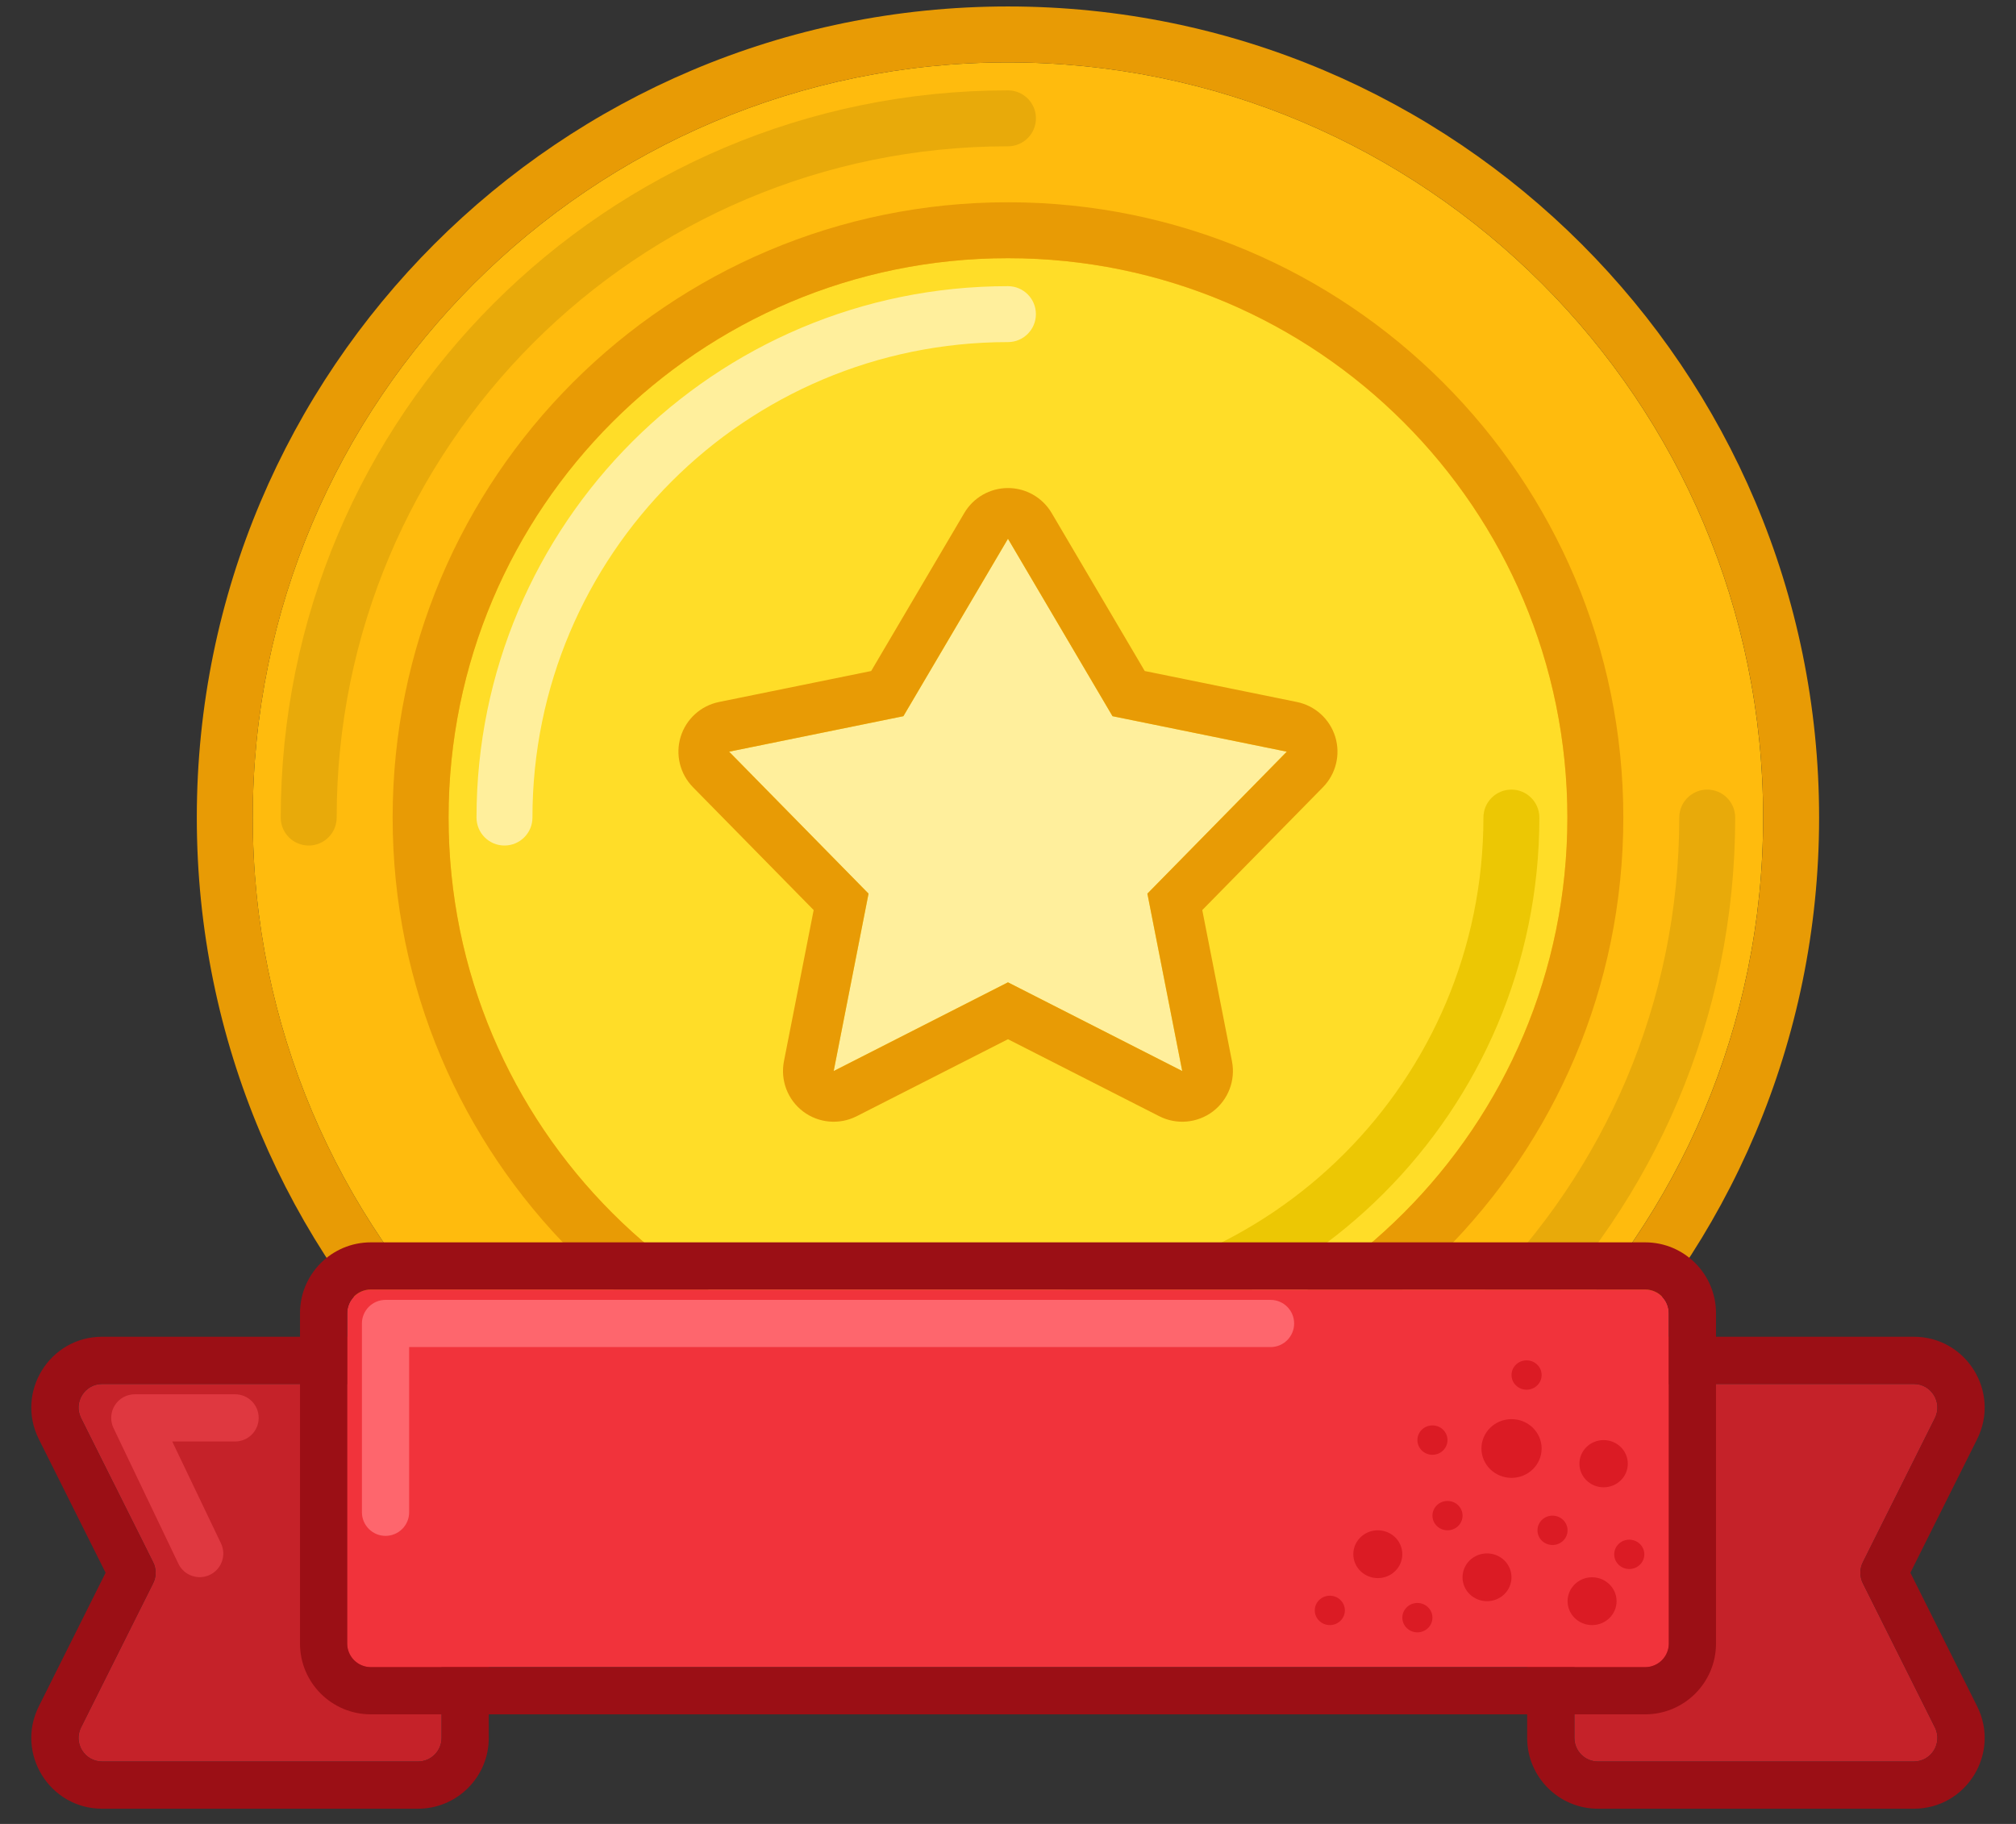 <svg width="63" height="57" viewBox="0 0 63 57" fill="none" xmlns="http://www.w3.org/2000/svg">
  <rect x="0" y="0" width="63" height="57" fill="#333333" stroke="none"/>
  <path d="M55.098 25.55C55.098 38.584 44.532 49.15 31.498 49.15C18.465 49.15 7.898 38.584 7.898 25.55C7.898 12.516 18.465 1.95 31.498 1.95C44.532 1.95 55.098 12.516 55.098 25.55Z" fill="#FFBB0D"/>
  <path fill-rule="evenodd" clip-rule="evenodd" d="M56.847 25.55C56.847 39.55 45.498 50.898 31.498 50.898C17.499 50.898 6.15 39.55 6.15 25.55C6.15 11.551 17.499 0.202 31.498 0.202C45.498 0.202 56.847 11.551 56.847 25.55ZM31.498 49.15C44.532 49.15 55.099 38.584 55.099 25.55C55.099 12.516 44.532 1.95 31.498 1.95C18.465 1.95 7.899 12.516 7.899 25.55C7.899 38.584 18.465 49.15 31.498 49.15Z" fill="#E89B05"/>
  <path fill-rule="evenodd" clip-rule="evenodd" d="M9.647 26.424C9.164 26.424 8.773 26.033 8.773 25.55C8.773 12.999 18.948 2.824 31.499 2.824C31.982 2.824 32.373 3.216 32.373 3.698C32.373 4.181 31.982 4.572 31.499 4.572C19.913 4.572 10.521 13.964 10.521 25.55C10.521 26.033 10.13 26.424 9.647 26.424Z" fill="#E8AA0A"/>
  <path fill-rule="evenodd" clip-rule="evenodd" d="M53.351 24.676C53.834 24.676 54.225 25.068 54.225 25.55C54.225 38.102 44.05 48.276 31.499 48.276C31.016 48.276 30.625 47.885 30.625 47.402C30.625 46.919 31.016 46.528 31.499 46.528C43.085 46.528 52.477 37.136 52.477 25.55C52.477 25.068 52.868 24.676 53.351 24.676Z" fill="#E8AA0A"/>
  <path d="M48.98 25.55C48.98 35.205 41.154 43.032 31.499 43.032C21.844 43.032 14.018 35.205 14.018 25.55C14.018 15.896 21.844 8.069 31.499 8.069C41.154 8.069 48.98 15.896 48.98 25.55Z" fill="#FFDD28"/>
  <path fill-rule="evenodd" clip-rule="evenodd" d="M50.729 25.55C50.729 36.171 42.119 44.78 31.499 44.78C20.879 44.78 12.27 36.171 12.27 25.55C12.27 14.93 20.879 6.321 31.499 6.321C42.119 6.321 50.729 14.93 50.729 25.55ZM31.499 43.032C41.154 43.032 48.981 35.205 48.981 25.55C48.981 15.896 41.154 8.069 31.499 8.069C21.844 8.069 14.018 15.896 14.018 25.55C14.018 35.205 21.844 43.032 31.499 43.032Z" fill="#E89B05"/>
  <path fill-rule="evenodd" clip-rule="evenodd" d="M31.498 40.41C39.705 40.41 46.357 33.757 46.357 25.55C46.357 25.068 46.749 24.676 47.231 24.676C47.714 24.676 48.105 25.068 48.105 25.55C48.105 34.722 40.67 42.158 31.498 42.158C31.015 42.158 30.624 41.766 30.624 41.284C30.624 40.801 31.015 40.41 31.498 40.41Z" fill="#ECC704"/>
  <path fill-rule="evenodd" clip-rule="evenodd" d="M31.498 10.691C23.291 10.691 16.639 17.344 16.639 25.55C16.639 26.033 16.247 26.424 15.765 26.424C15.282 26.424 14.891 26.033 14.891 25.55C14.891 16.378 22.326 8.943 31.498 8.943C31.981 8.943 32.372 9.334 32.372 9.817C32.372 10.3 31.981 10.691 31.498 10.691Z" fill="#FFEF9C"/>
  <path d="M4.785 48.821L2.533 44.318C2.288 43.827 2.645 43.251 3.193 43.251L13.062 43.251C13.47 43.251 13.8 43.581 13.8 43.988L13.8 54.313C13.8 54.72 13.47 55.05 13.062 55.05L3.193 55.05C2.645 55.05 2.288 54.474 2.533 53.983L4.785 49.48C4.889 49.273 4.889 49.028 4.785 48.821Z" fill="#C52229"/>
  <path d="M58.215 48.821L60.466 44.318C60.711 43.827 60.355 43.251 59.806 43.251L49.937 43.251C49.53 43.251 49.2 43.581 49.2 43.988L49.2 54.313C49.2 54.72 49.53 55.05 49.937 55.05L59.806 55.05C60.355 55.05 60.711 54.474 60.466 53.983L58.215 49.48C58.111 49.273 58.111 49.028 58.215 48.821Z" fill="#C52229"/>
  <path fill-rule="evenodd" clip-rule="evenodd" d="M3.3 49.15L1.214 44.977C0.478 43.506 1.548 41.775 3.193 41.775L13.062 41.775C14.284 41.775 15.274 42.766 15.274 43.988L15.274 54.313C15.274 55.535 14.284 56.525 13.062 56.525L3.193 56.525C1.548 56.525 0.478 54.794 1.214 53.323L3.3 49.15ZM3.465 49.479C3.465 49.48 3.465 49.48 3.465 49.48L4.125 49.15L3.465 49.48L3.465 49.479ZM59.699 49.15L61.785 44.977C62.521 43.506 61.451 41.775 59.806 41.775L49.937 41.775C48.715 41.775 47.724 42.766 47.724 43.988L47.724 54.313C47.724 55.535 48.715 56.525 49.937 56.525L59.806 56.525C61.451 56.525 62.521 54.794 61.785 53.323L59.699 49.15ZM60.466 44.318L58.214 48.821C58.111 49.028 58.111 49.273 58.214 49.48L60.466 53.983C60.711 54.473 60.354 55.05 59.806 55.05L49.937 55.05C49.53 55.05 49.199 54.72 49.199 54.313L49.199 43.988C49.199 43.581 49.53 43.25 49.937 43.25L59.806 43.25C60.354 43.25 60.711 43.827 60.466 44.318ZM2.533 44.318L4.785 48.821C4.888 49.028 4.888 49.273 4.785 49.48L2.533 53.983C2.288 54.473 2.644 55.05 3.193 55.05L13.062 55.05C13.469 55.05 13.799 54.72 13.799 54.313L13.799 43.988C13.799 43.581 13.469 43.25 13.062 43.25L3.193 43.25C2.644 43.25 2.288 43.827 2.533 44.318Z" fill="#9B0F15"/>
  <path fill-rule="evenodd" clip-rule="evenodd" d="M3.588 43.917C3.723 43.703 3.959 43.573 4.212 43.573H7.346C7.754 43.573 8.084 43.903 8.084 44.31C8.084 44.718 7.754 45.048 7.346 45.048H5.382L6.906 48.233C7.081 48.6 6.926 49.041 6.558 49.216C6.191 49.392 5.751 49.236 5.575 48.869L3.547 44.629C3.438 44.4 3.453 44.131 3.588 43.917Z" fill="#DF3840"/>
  <path d="M52.15 51.363L52.15 41.038C52.15 40.63 51.82 40.3 51.413 40.3L11.588 40.3C11.181 40.3 10.85 40.63 10.85 41.038L10.85 51.363C10.85 51.77 11.181 52.1 11.588 52.1L51.413 52.1C51.82 52.1 52.15 51.77 52.15 51.363Z" fill="#F1333B"/>
  <path fill-rule="evenodd" clip-rule="evenodd" d="M53.625 41.038L53.625 51.363C53.625 52.585 52.634 53.575 51.413 53.575L11.588 53.575C10.366 53.575 9.375 52.585 9.375 51.363L9.375 41.038C9.375 39.816 10.366 38.825 11.588 38.825L51.413 38.825C52.634 38.825 53.625 39.816 53.625 41.038ZM52.15 41.038L52.15 51.363C52.15 51.77 51.82 52.1 51.413 52.1L11.588 52.1C11.18 52.1 10.85 51.77 10.85 51.363L10.85 41.038C10.85 40.63 11.18 40.3 11.588 40.3L51.413 40.3C51.82 40.3 52.15 40.63 52.15 41.038Z" fill="#9B0F15"/>
  <path d="M50.113 46.48C49.695 46.48 49.357 46.15 49.357 45.743C49.357 45.335 49.695 45.005 50.113 45.005C50.531 45.005 50.869 45.335 50.869 45.743C50.869 46.15 50.531 46.48 50.113 46.48Z" fill="#DB1B24"/>
  <path d="M47.235 46.185C46.716 46.185 46.295 45.774 46.295 45.267C46.295 44.761 46.716 44.35 47.235 44.35C47.755 44.35 48.176 44.761 48.176 45.267C48.176 45.774 47.755 46.185 47.235 46.185Z" fill="#DB1B24"/>
  <path d="M48.516 48.283C48.256 48.283 48.046 48.078 48.046 47.825C48.046 47.571 48.256 47.366 48.516 47.366C48.776 47.366 48.986 47.571 48.986 47.825C48.986 48.078 48.776 48.283 48.516 48.283Z" fill="#DB1B24"/>
  <path d="M47.706 43.43C47.446 43.43 47.235 43.225 47.235 42.971C47.235 42.718 47.446 42.513 47.706 42.513C47.965 42.513 48.176 42.718 48.176 42.971C48.176 43.225 47.965 43.43 47.706 43.43Z" fill="#DB1B24"/>
  <path d="M45.235 47.824C44.975 47.824 44.764 47.619 44.764 47.366C44.764 47.112 44.975 46.907 45.235 46.907C45.495 46.907 45.705 47.112 45.705 47.366C45.705 47.619 45.495 47.824 45.235 47.824Z" fill="#DB1B24"/>
  <path d="M44.764 45.464C44.504 45.464 44.294 45.258 44.294 45.005C44.294 44.751 44.504 44.546 44.764 44.546C45.024 44.546 45.234 44.751 45.234 45.005C45.234 45.258 45.024 45.464 44.764 45.464Z" fill="#DB1B24"/>
  <path d="M41.557 50.786C41.297 50.786 41.087 50.58 41.087 50.327C41.087 50.074 41.297 49.868 41.557 49.868C41.817 49.868 42.027 50.074 42.027 50.327C42.027 50.58 41.817 50.786 41.557 50.786Z" fill="#DB1B24"/>
  <path d="M50.914 49.034C50.655 49.034 50.444 48.829 50.444 48.575C50.444 48.322 50.655 48.117 50.914 48.117C51.174 48.117 51.385 48.322 51.385 48.575C51.385 48.829 51.174 49.034 50.914 49.034Z" fill="#DB1B24"/>
  <path d="M46.469 50.039C46.046 50.039 45.704 49.705 45.704 49.293C45.704 48.88 46.046 48.546 46.469 48.546C46.892 48.546 47.234 48.88 47.234 49.293C47.234 49.705 46.892 50.039 46.469 50.039Z" fill="#DB1B24"/>
  <path d="M49.752 50.786C49.33 50.786 48.987 50.452 48.987 50.039C48.987 49.627 49.33 49.292 49.752 49.292C50.175 49.292 50.518 49.627 50.518 50.039C50.518 50.452 50.175 50.786 49.752 50.786Z" fill="#DB1B24"/>
  <path d="M43.057 49.318C42.634 49.318 42.291 48.983 42.291 48.571C42.291 48.158 42.634 47.824 43.057 47.824C43.48 47.824 43.822 48.158 43.822 48.571C43.822 48.983 43.48 49.318 43.057 49.318Z" fill="#DB1B24"/>
  <path d="M44.293 51.013C44.034 51.013 43.823 50.807 43.823 50.554C43.823 50.301 44.034 50.095 44.293 50.095C44.553 50.095 44.764 50.301 44.764 50.554C44.764 50.807 44.553 51.013 44.293 51.013Z" fill="#DB1B24"/>
  <path fill-rule="evenodd" clip-rule="evenodd" d="M11.31 41.361C11.31 40.953 11.641 40.623 12.048 40.623H39.704C40.112 40.623 40.442 40.953 40.442 41.361C40.442 41.768 40.112 42.098 39.704 42.098H12.786V47.261C12.786 47.668 12.455 47.998 12.048 47.998C11.641 47.998 11.31 47.668 11.31 47.261V41.361Z" fill="#FE666D"/>
  <path d="M22.785 23.491L28.231 22.382L29.865 19.609L31.499 16.837L34.766 22.382L40.212 23.491L35.855 27.927L36.944 33.472L31.499 30.699L26.053 33.472L27.142 27.927L22.785 23.491Z" fill="#FFEF9C"/>
  <path fill-rule="evenodd" clip-rule="evenodd" d="M28.231 22.382L31.499 16.837L34.766 22.382L40.212 23.491L35.856 27.927L36.945 33.471L31.499 30.699L26.053 33.471L27.142 27.927L22.785 23.491L28.231 22.382ZM25.427 28.441L21.655 24.601C21.248 24.186 21.101 23.583 21.27 23.027C21.44 22.472 21.9 22.054 22.469 21.938L27.224 20.97L30.134 16.032C30.419 15.549 30.938 15.252 31.499 15.252C32.06 15.252 32.579 15.549 32.864 16.032L35.773 20.97L40.528 21.938C41.097 22.054 41.557 22.472 41.727 23.027C41.897 23.583 41.749 24.186 41.343 24.601L37.571 28.441L38.499 33.166C38.616 33.761 38.383 34.37 37.9 34.736C37.416 35.101 36.766 35.158 36.226 34.883L31.499 32.477L26.772 34.883C26.232 35.158 25.582 35.101 25.098 34.736C24.614 34.37 24.382 33.761 24.498 33.166L25.427 28.441Z" fill="#E89B05"/>
</svg>
